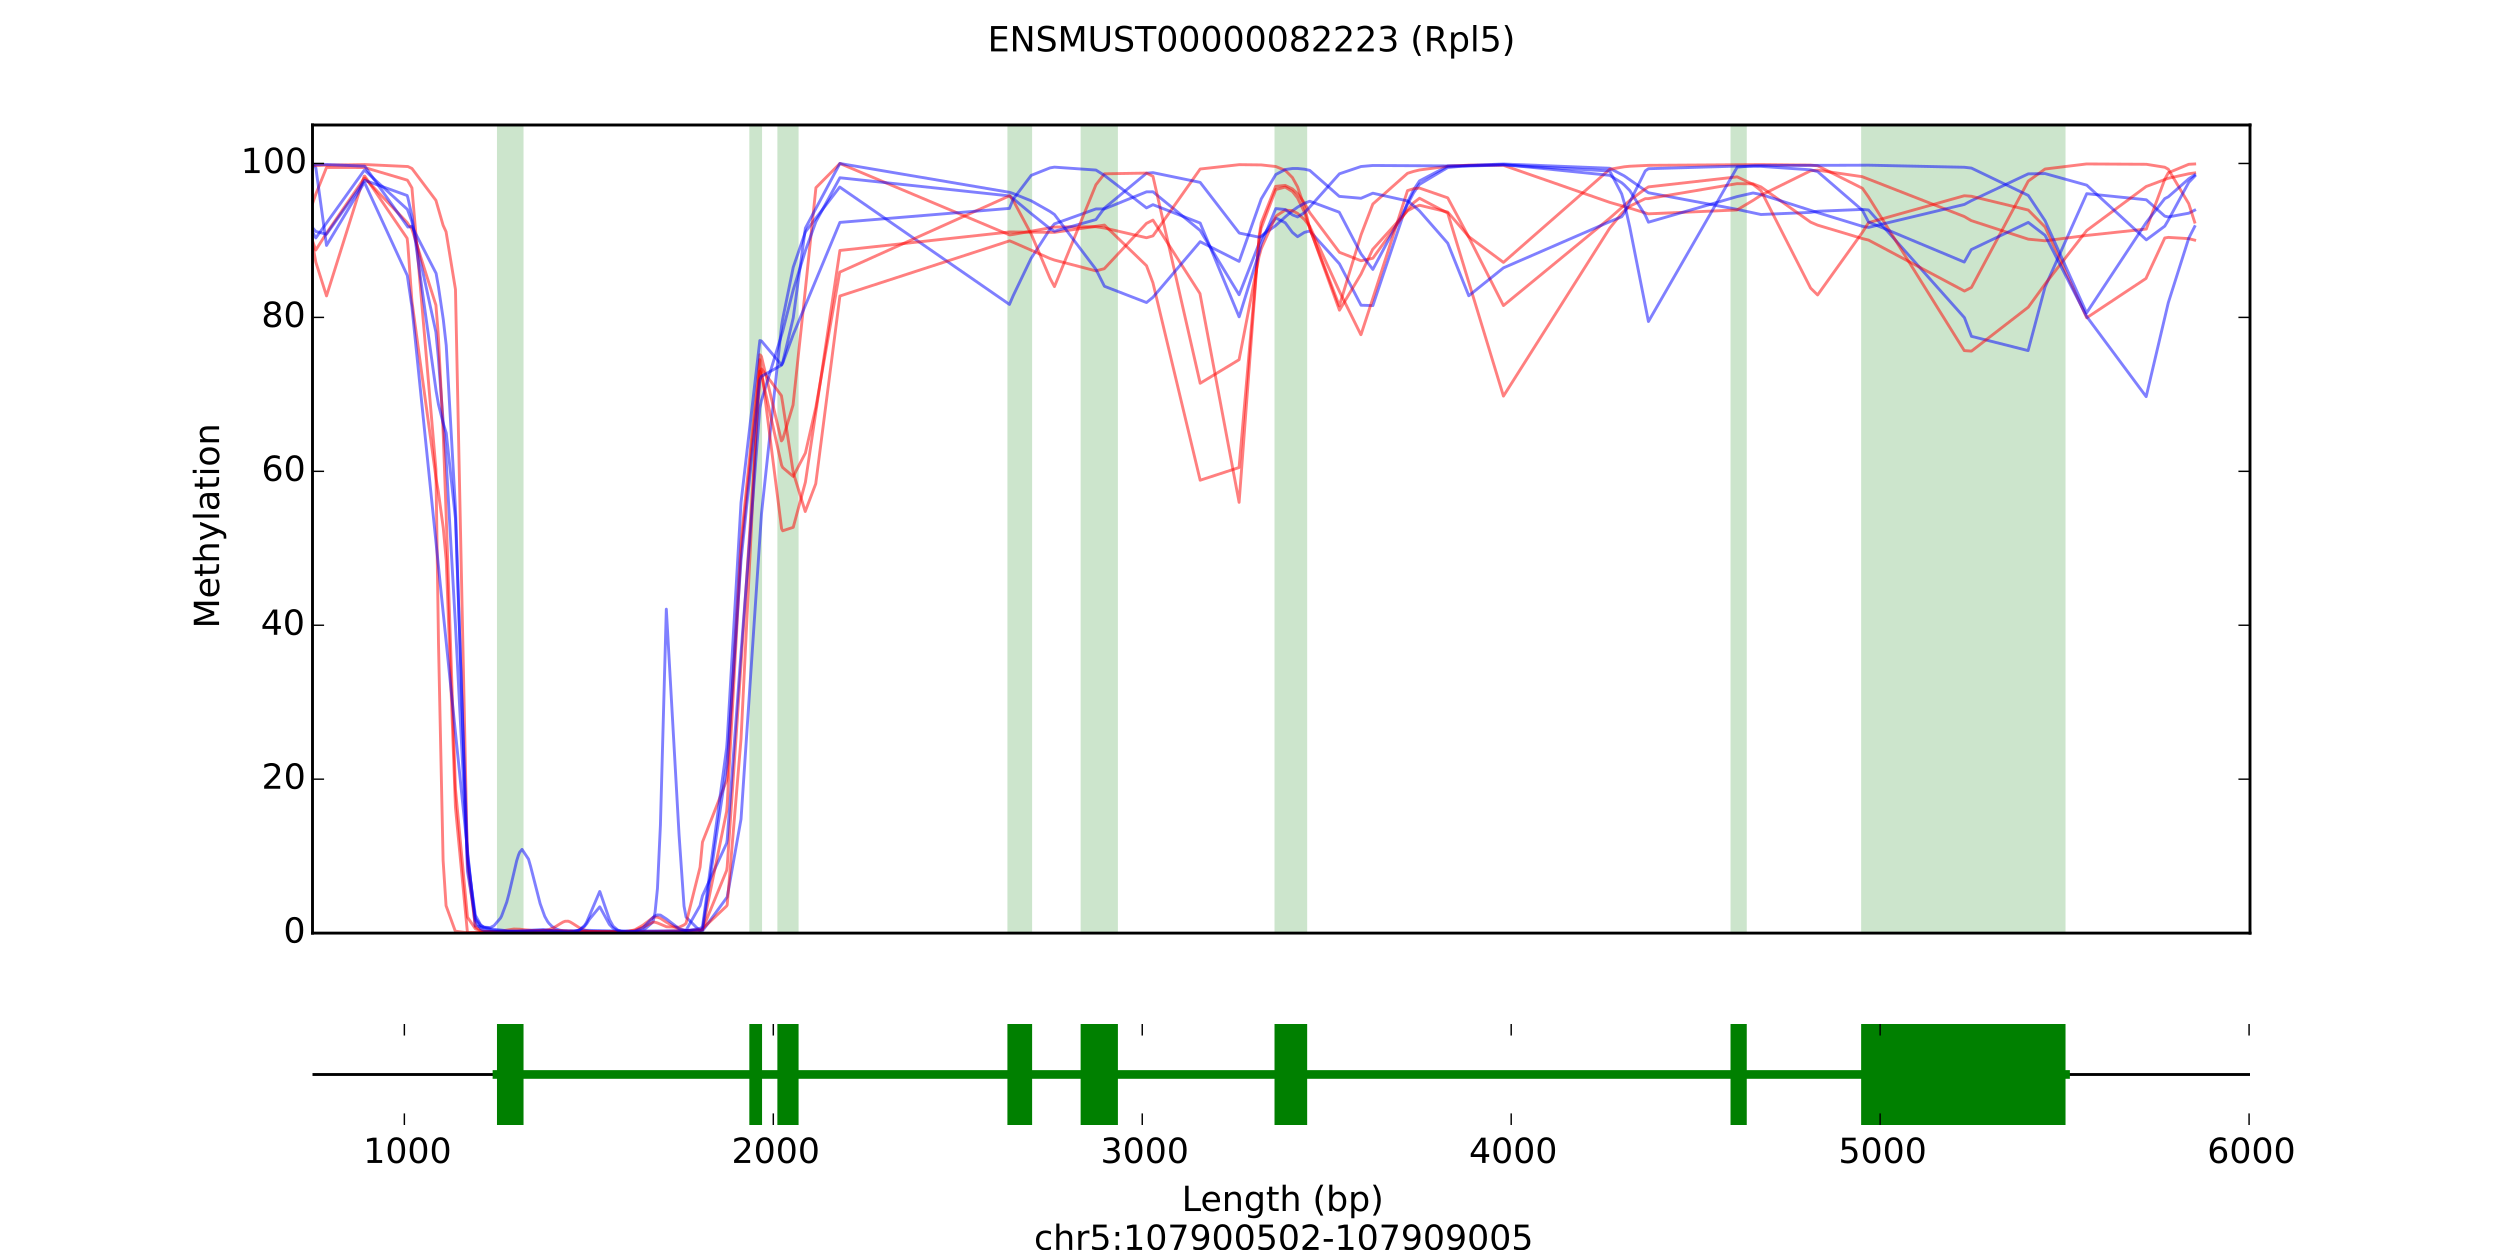 <?xml version="1.0" encoding="utf-8" standalone="no"?>
<!DOCTYPE svg PUBLIC "-//W3C//DTD SVG 1.1//EN"
  "http://www.w3.org/Graphics/SVG/1.1/DTD/svg11.dtd">
<!-- Created with matplotlib (http://matplotlib.org/) -->
<svg height="432pt" version="1.1" viewBox="0 0 864 432" width="864pt" xmlns="http://www.w3.org/2000/svg" xmlns:xlink="http://www.w3.org/1999/xlink">
 <defs>
  <style type="text/css">
*{stroke-linecap:butt;stroke-linejoin:round;}
  </style>
 </defs>
 <g id="figure_1">
  <g id="patch_1">
   <path d="
M0 432
L864 432
L864 0
L0 0
z
" style="fill:#ffffff;"/>
  </g>
  <g id="axes_1">
   <g id="patch_2">
    <path d="
M108 322.473
L777.6 322.473
L777.6 43.2
L108 43.2
z
" style="fill:#ffffff;"/>
   </g>
   <g id="patch_3">
    <path clip-path="url(#p9fd4257182)" d="
M171.753 322.473
L180.934 322.473
L180.934 43.2
L171.753 43.2
z
" style="fill:#008000;opacity:0.2;"/>
   </g>
   <g id="patch_4">
    <path clip-path="url(#p9fd4257182)" d="
M258.968 322.473
L263.367 322.473
L263.367 43.2
L258.968 43.2
z
" style="fill:#008000;opacity:0.2;"/>
   </g>
   <g id="patch_5">
    <path clip-path="url(#p9fd4257182)" d="
M268.658 322.473
L275.99 322.473
L275.99 43.2
L268.658 43.2
z
" style="fill:#008000;opacity:0.2;"/>
   </g>
   <g id="patch_6">
    <path clip-path="url(#p9fd4257182)" d="
M348.158 322.473
L356.701 322.473
L356.701 43.2
L348.158 43.2
z
" style="fill:#008000;opacity:0.2;"/>
   </g>
   <g id="patch_7">
    <path clip-path="url(#p9fd4257182)" d="
M373.468 322.473
L386.347 322.473
L386.347 43.2
L373.468 43.2
z
" style="fill:#008000;opacity:0.2;"/>
   </g>
   <g id="patch_8">
    <path clip-path="url(#p9fd4257182)" d="
M440.473 322.473
L451.757 322.473
L451.757 43.2
L440.473 43.2
z
" style="fill:#008000;opacity:0.2;"/>
   </g>
   <g id="patch_9">
    <path clip-path="url(#p9fd4257182)" d="
M598.071 322.473
L603.681 322.473
L603.681 43.2
L598.071 43.2
z
" style="fill:#008000;opacity:0.2;"/>
   </g>
   <g id="patch_10">
    <path clip-path="url(#p9fd4257182)" d="
M643.208 322.473
L713.847 322.473
L713.847 43.2
L643.208 43.2
z
" style="fill:#008000;opacity:0.2;"/>
   </g>
   <g id="line2d_1">
    <path clip-path="url(#p9fd4257182)" d="
M108 80.168
L108.064 80.301
L109.148 82.228
L125.851 58.889
L126.042 58.893
L140.769 72.347
L140.96 72.81
L142.363 76.597
L150.651 114.792
L151.48 123.585
L154.157 158.675
L154.221 159.613
L157.409 216.098
L161.553 296.952
L164.294 316.343
L166.143 319.702
L167.227 320.431
L169.458 320.562
L170.733 319.892
L172.965 317.298
L173.347 316.582
L175.132 311.767
L175.961 308.655
L178.575 297.447
L179.212 295.427
L179.595 294.542
L180.424 293.553
L182.655 296.922
L183.356 299.345
L186.671 312.294
L188.265 316.698
L189.222 318.426
L189.732 319.119
L190.815 320.198
L192.218 321.041
L193.302 321.424
L194.577 321.694
L196.426 321.873
L200.187 321.928
L211.918 321.786
L216.954 321.704
L219.504 321.807
L222.182 321.704
L225.688 318.602
L225.752 318.389
L226.39 315.296
L227.219 307.056
L228.239 285.208
L230.279 210.528
L234.678 288.443
L236.399 313.152
L237.1 316.941
L241.946 321.761
L242.774 321.706
L251.317 310.012
L256.099 283.07
L263.175 177.529
L270.124 112.509
L270.507 110.183
L274.141 92.37
L278.349 80.131
L290.207 64.644
L348.86 105.207
L350.198 102.111
L356.319 89.336
L362.885 79.175
L364.415 77.364
L378.76 72.21
L381.693 72.193
L396.228 66.307
L398.46 66.283
L414.78 79.655
L428.232 101.86
L428.296 101.709
L435.883 82.232
L440.919 75.327
L444.171 76.978
L446.657 80.323
L448.442 81.796
L450.801 80.311
L452.65 79.843
L462.914 91.177
L470.373 105.488
L474.453 105.606
L486.439 69.875
L488.543 65.588
L490.583 62.519
L500.337 57.411
L519.591 56.684
L556.313 58.149
L561.349 60.8
L569.701 66.614
L600.366 72.363
L608.59 74.134
L625.74 73.401
L628.162 73.01
L643.654 72.376
L645.758 72.573
L678.91 109.792
L681.333 116.237
L700.905 121.162
L700.969 120.941
L706.77 99.179
L721.178 66.931
L741.771 69.049
L748.146 74.701
L749.357 74.976
L756.434 73.68
L758.474 72.641
L758.474 72.641" style="fill:none;opacity:0.5;stroke:#0000ff;stroke-linecap:square;"/>
   </g>
   <g id="line2d_2">
    <path clip-path="url(#p9fd4257182)" d="
M108 84.228
L109.148 90.605
L112.845 102.261
L125.851 60.905
L126.042 60.843
L140.705 82.355
L140.96 84.678
L142.363 104.149
L150.715 165.435
L151.48 169.896
L153.201 182.512
L154.221 193.792
L157.409 279.076
L161.553 322.365
L164.294 322.433
L167.227 322.247
L169.458 321.952
L173.347 322.075
L179.595 322.033
L184.504 321.734
L187.819 321.569
L191.517 321.664
L202.801 322.096
L210.643 322.204
L217.018 322.118
L228.239 321.851
L237.1 321.75
L241.946 321.204
L242.774 320.976
L251.126 313.121
L251.317 312.738
L256.099 255.384
L262.602 122.595
L262.984 122.913
L263.175 123.276
L270.061 152.379
L270.124 152.302
L270.507 151.797
L274.077 139.969
L278.349 99.918
L281.983 64.865
L290.27 56.502
L348.923 81.199
L350.198 81.014
L364.415 78.455
L378.696 78.361
L381.693 78.798
L396.228 82.164
L398.46 81.521
L414.78 58.413
L428.296 56.904
L435.883 56.997
L440.919 57.555
L444.171 58.872
L446.657 61.355
L448.442 64.601
L450.801 71.463
L452.65 78.938
L462.85 105.667
L462.914 105.549
L470.373 81.165
L474.453 70.513
L486.439 59.891
L488.543 59.235
L490.583 58.741
L500.337 57.453
L507.605 57.083
L519.591 57.133
L556.313 69.934
L563.262 71.934
L569.637 73.897
L600.302 72.562
L605.849 69.256
L608.59 67.47
L625.74 59.026
L628.162 58.811
L643.591 61.062
L678.846 74.829
L681.269 76.248
L700.969 82.657
L706.77 83.215
L721.178 81.366
L741.771 79.153
L748.146 61.947
L749.357 59.721
L756.434 56.779
L758.474 56.667
L758.474 56.667" style="fill:none;opacity:0.5;stroke:#ff0000;stroke-linecap:square;"/>
   </g>
   <g id="line2d_3">
    <path clip-path="url(#p9fd4257182)" d="
M108 83.163
L108.064 83.405
L109.148 86.404
L112.845 80.584
L125.851 61.641
L126.042 61.57
L140.769 76.963
L140.96 77.327
L142.363 79.165
L150.651 105.464
L151.288 113.332
L151.543 117.068
L153.201 150.517
L154.221 178.937
L157.409 272.76
L161.553 316.969
L164.294 320.997
L166.143 321.7
L167.227 321.881
L170.733 321.981
L173.347 321.74
L177.555 321.077
L179.595 321.135
L185.396 321.723
L186.671 321.723
L188.775 321.501
L189.732 321.267
L191.517 320.535
L193.621 319.231
L194.577 318.669
L195.278 318.394
L196.362 318.36
L197.063 318.635
L198.083 319.251
L200.187 320.603
L202.419 321.53
L203.694 321.817
L207.328 322.101
L214.787 322.071
L217.018 321.97
L219.504 321.561
L222.182 320.475
L225.752 318.671
L226.39 318.73
L227.219 318.971
L230.342 320.283
L234.678 320.468
L236.399 319.663
L237.1 319.078
L241.946 299.702
L242.774 291.017
L251.126 269.714
L251.317 268.562
L256.099 187.122
L262.538 124.31
L262.602 124.613
L263.175 127.892
L270.124 182.734
L270.507 183.436
L274.141 182.244
L278.349 166.624
L290.27 86.559
L348.923 80.168
L364.415 80.301
L381.693 77.79
L396.228 91.824
L398.46 97.773
L414.78 165.965
L428.232 161.57
L428.296 160.717
L435.118 82.916
L435.819 78.911
L440.919 65.494
L444.171 64.664
L446.657 66.174
L448.442 68.441
L450.801 73.338
L452.65 78.923
L462.914 107.206
L470.373 94.711
L474.39 86.193
L486.439 72.873
L488.543 71.701
L490.583 70.93
L500.337 73.286
L507.605 81.781
L519.591 90.683
L556.313 58.506
L561.349 57.642
L563.262 57.453
L569.701 57.144
L608.59 56.873
L625.74 57.068
L628.162 57.289
L643.654 65.077
L645.758 68.077
L678.846 121.164
L681.333 121.35
L700.969 106.164
L706.77 98.176
L721.178 79.659
L741.707 64.462
L749.357 61.601
L756.434 60.056
L758.474 59.759
L758.474 59.759" style="fill:none;opacity:0.5;stroke:#ff0000;stroke-linecap:square;"/>
   </g>
   <g id="line2d_4">
    <path clip-path="url(#p9fd4257182)" d="
M108 70.358
L108.064 70.202
L109.148 67.085
L112.845 57.879
L126.042 57.9
L140.769 62.263
L140.96 62.519
L142.363 64.945
L150.651 162.127
L151.48 217.705
L151.543 222.297
L153.137 297.371
L154.157 313.014
L157.345 321.81
L161.553 322.365
L166.143 322.225
L169.458 322.025
L173.347 322.006
L180.424 321.887
L189.222 321.983
L199.04 321.842
L207.328 322.027
L215.934 321.959
L217.018 321.855
L218.931 321.467
L219.504 321.28
L222.182 319.76
L225.752 317.061
L226.39 316.929
L227.219 316.987
L228.239 317.365
L230.342 318.745
L234.678 321.127
L237.1 321.57
L241.946 321.456
L242.774 321.259
L251.126 300.82
L251.317 299.544
L256.099 229.651
L262.602 130.407
L263.175 127.506
L270.061 136.732
L270.507 139.474
L274.141 163.303
L278.285 176.784
L281.919 167.194
L290.27 102.306
L348.923 83.231
L350.198 83.752
L362.822 89.316
L364.415 89.876
L378.696 93.609
L381.629 92.868
L396.228 77.192
L398.46 76.06
L414.717 101.477
L414.78 101.871
L428.232 173.612
L435.118 81.831
L435.883 76.983
L440.856 64.405
L444.171 64.073
L446.657 65.3
L448.442 66.94
L450.801 70.162
L452.65 73.492
L462.914 87.2
L470.373 90.118
L474.453 89.253
L486.439 72.478
L488.543 70.072
L490.583 68.517
L500.337 73.661
L519.591 136.89
L556.313 78.85
L560.457 73.746
L561.349 72.872
L563.262 71.262
L568.617 68.649
L569.701 68.639
L600.302 63.474
L605.849 63.529
L608.59 64.603
L625.74 76.769
L628.162 77.807
L643.654 82.451
L645.758 82.966
L678.91 100.587
L681.333 99.348
L700.969 62.582
L706.77 58.412
L721.115 56.661
L741.771 56.778
L748.146 57.795
L749.357 58.481
L756.434 70.395
L758.474 76.757
L758.474 76.757" style="fill:none;opacity:0.5;stroke:#ff0000;stroke-linecap:square;"/>
   </g>
   <g id="line2d_5">
    <path clip-path="url(#p9fd4257182)" d="
M108 57.119
L108.064 57.146
L109.148 57.958
L112.845 84.822
L125.851 63.162
L126.042 63.22
L140.769 95.219
L142.299 105.631
L142.363 106.093
L164.23 319.935
L170.733 321.517
L174.813 321.864
L179.595 321.96
L186.671 321.811
L203.694 321.531
L219.504 322.085
L227.219 322.145
L230.342 322.228
L234.678 322.1
L237.037 321.555
L237.1 321.528
L241.946 312.959
L242.774 309.587
L251.126 291.424
L251.317 290.294
L256.035 226.464
L262.602 141.015
L263.175 138.361
L270.507 114.431
L274.141 100.178
L278.349 86.609
L281.983 76.599
L290.27 61.435
L348.923 67.713
L350.198 68.666
L356.383 73.831
L362.885 79.013
L364.415 79.929
L378.76 75.886
L381.629 71.979
L396.228 59.868
L398.46 59.667
L414.78 63.031
L428.296 80.551
L435.118 81.96
L435.883 81.62
L440.919 77.916
L444.171 74.962
L446.657 72.874
L448.442 71.592
L450.801 70.259
L452.65 69.541
L462.85 73.337
L470.373 87.738
L474.453 93.112
L488.543 66.645
L490.583 63.705
L500.337 57.887
L507.669 57.231
L519.591 56.858
L556.313 60.596
L560.457 63.159
L561.349 63.919
L563.262 65.87
L568.617 74.398
L569.701 76.794
L600.366 67.938
L605.849 66.691
L608.59 67.201
L628.162 73.471
L643.654 78.217
L645.758 78.587
L678.91 70.642
L681.333 69.343
L700.969 60.087
L706.77 59.984
L721.178 63.992
L741.771 82.887
L748.146 78.151
L749.357 76.102
L756.434 63.022
L758.474 60.912
L758.474 60.912" style="fill:none;opacity:0.5;stroke:#0000ff;stroke-linecap:square;"/>
   </g>
   <g id="line2d_6">
    <path clip-path="url(#p9fd4257182)" d="
M108 57.244
L112.845 57.096
L126.042 56.864
L140.96 57.556
L142.363 58.223
L150.651 69.244
L153.137 77.865
L154.157 80.094
L157.409 100.017
L161.553 298.614
L164.294 320.286
L166.143 321.643
L167.227 321.895
L170.733 322.094
L177.3 321.964
L185.779 321.571
L189.222 321.523
L195.278 321.784
L200.187 321.892
L227.219 321.984
L241.946 321.56
L242.774 321.344
L251.126 280.422
L251.317 278.101
L256.099 190.272
L262.538 128.248
L262.602 128.329
L263.175 129.475
L270.124 160.803
L270.507 161.591
L274.141 164.665
L278.349 156.554
L281.983 140.654
L290.207 94.054
L348.923 67.657
L350.198 69.329
L356.383 80.891
L362.885 96.168
L364.415 99.054
L378.76 63.836
L381.693 60.067
L396.228 59.819
L398.46 60.93
L414.78 132.46
L428.232 124.304
L428.296 123.936
L435.118 88.657
L435.883 85.92
L440.919 74.713
L444.171 72.616
L446.657 72.829
L448.442 73.744
L450.801 75.856
L452.65 78.213
L462.85 100.573
L470.31 115.673
L470.373 115.631
L474.453 103.123
L486.439 65.877
L488.543 65.221
L490.583 64.998
L500.337 68.376
L507.669 82.07
L519.591 105.603
L556.249 75.474
L563.262 69.271
L568.617 65.26
L569.701 64.592
L600.366 61.114
L605.849 63.744
L608.59 65.884
L625.74 99.559
L628.162 101.936
L643.654 80.285
L645.758 76.951
L678.846 67.651
L681.333 67.832
L700.969 72.597
L706.77 78.435
L721.178 109.822
L741.707 96.2
L741.771 95.95
L748.146 82.247
L749.357 82.042
L756.434 82.468
L758.474 82.99
L758.474 82.99" style="fill:none;opacity:0.5;stroke:#ff0000;stroke-linecap:square;"/>
   </g>
   <g id="line2d_7">
    <path clip-path="url(#p9fd4257182)" d="
M108.064 56.936
L112.845 56.846
L126.042 57.436
L140.96 78.465
L142.363 78.258
L150.715 94.472
L151.543 99.221
L153.201 110.424
L154.221 119.434
L157.409 175.705
L161.553 301.166
L164.294 317.49
L166.143 319.824
L167.227 320.427
L170.096 321.08
L175.961 321.757
L180.424 321.998
L186.671 321.988
L190.815 321.998
L196.426 322.095
L198.083 321.992
L199.04 321.829
L200.187 321.462
L201.972 320.209
L202.801 319.187
L203.694 317.715
L207.264 313.402
L207.328 313.475
L210.579 319.43
L210.643 319.517
L211.918 320.839
L213.639 321.661
L214.787 321.871
L217.018 321.969
L219.504 321.895
L222.182 321.736
L237.1 321.688
L241.946 320.856
L242.774 320.373
L251.126 258.483
L251.317 256.008
L256.099 173.679
L262.602 117.69
L263.175 117.859
L270.061 126.081
L270.507 125.224
L274.141 109.858
L278.349 78.837
L290.27 56.502
L348.923 66.477
L350.198 66.897
L356.383 69.409
L362.885 73.082
L364.415 74.131
L378.76 93.092
L381.693 98.937
L396.228 104.552
L398.46 102.735
L414.78 83.523
L428.232 90.333
L428.296 90.219
L435.883 68.756
L440.919 60.309
L444.171 58.592
L446.657 58.241
L448.442 58.23
L450.801 58.469
L452.65 58.887
L462.85 67.867
L470.373 68.524
L474.453 66.769
L486.439 69.447
L488.543 71.113
L490.583 72.903
L500.337 84.049
L507.605 102.211
L519.591 92.572
L556.313 76.621
L560.457 74.908
L561.349 73.617
L568.617 59.059
L569.701 58.305
L600.366 57.411
L608.59 57.498
L625.74 58.694
L628.162 59.294
L643.654 72.68
L645.758 76.708
L678.846 90.568
L681.269 86.26
L700.969 76.868
L706.77 81.322
L721.178 109.412
L741.707 137.076
L741.771 136.835
L749.357 104.634
L756.434 82.312
L758.474 78.311
L758.474 78.311" style="fill:none;opacity:0.5;stroke:#0000ff;stroke-linecap:square;"/>
   </g>
   <g id="line2d_8">
    <path clip-path="url(#p9fd4257182)" d="
M108 78.676
L109.148 79.993
L112.845 80.946
L126.042 62.319
L140.705 67.57
L140.96 68.362
L142.363 74.629
L150.715 135.1
L151.543 139.824
L153.201 146.376
L154.221 149.673
L157.409 179.191
L161.553 295.05
L164.294 318.181
L166.143 320.991
L167.227 321.565
L170.096 321.998
L173.347 322.006
L179.212 321.719
L187.755 321.239
L189.732 321.447
L193.621 321.953
L196.426 322.069
L198.083 321.98
L199.04 321.812
L200.187 321.409
L201.908 319.985
L202.482 319.139
L202.801 318.559
L207.264 308.097
L207.328 308.179
L210.643 317.837
L211.918 320.123
L213.575 321.48
L214.723 321.859
L216.954 322.042
L218.867 321.908
L219.441 321.814
L222.182 320.704
L225.752 317.014
L226.39 316.536
L227.219 316.197
L228.239 316.248
L230.342 317.61
L234.678 320.943
L237.1 321.644
L241.946 321.662
L242.774 321.417
L251.317 263.61
L256.099 193.67
L262.602 131.245
L263.175 130.05
L270.124 126.168
L270.507 125.476
L274.141 115.618
L290.27 76.865
L348.86 72.021
L350.135 68.918
L350.198 68.779
L356.383 60.608
L362.885 58.019
L364.415 57.762
L378.76 58.773
L381.693 60.611
L396.228 71.847
L398.46 70.734
L414.78 77.084
L428.232 109.491
L428.296 109.378
L435.118 87.369
L435.883 84.206
L440.919 72.082
L444.171 72.406
L446.657 74.248
L448.442 74.969
L450.801 73.512
L452.65 71.569
L462.914 60.062
L470.373 57.546
L474.453 57.19
L490.583 57.279
L507.605 57.376
L519.591 57.027
L556.313 59.091
L560.457 67.019
L561.349 70.101
L563.262 78.551
L569.637 110.823
L569.701 111.115
L600.366 57.791
L605.849 57.268
L608.59 57.212
L645.758 57.086
L678.91 57.809
L681.333 58.093
L700.969 67.542
L706.77 76.272
L721.115 108.138
L741.771 76.852
L748.146 68.638
L749.357 68.025
L756.434 61.802
L758.474 60.463
L758.474 60.463" style="fill:none;opacity:0.5;stroke:#0000ff;stroke-linecap:square;"/>
   </g>
   <g id="patch_11">
    <path d="
M108 43.2
L777.6 43.2" style="fill:none;stroke:#000000;stroke-linecap:square;stroke-linejoin:miter;"/>
   </g>
   <g id="patch_12">
    <path d="
M777.6 322.473
L777.6 43.2" style="fill:none;stroke:#000000;stroke-linecap:square;stroke-linejoin:miter;"/>
   </g>
   <g id="patch_13">
    <path d="
M108 322.473
L777.6 322.473" style="fill:none;stroke:#000000;stroke-linecap:square;stroke-linejoin:miter;"/>
   </g>
   <g id="patch_14">
    <path d="
M108 322.473
L108 43.2" style="fill:none;stroke:#000000;stroke-linecap:square;stroke-linejoin:miter;"/>
   </g>
   <g id="matplotlib.axis_1">
    <g id="ytick_1">
     <g id="line2d_9">
      <defs>
       <path d="
M0 0
L4 0" id="m728421d6d4" style="stroke:#000000;stroke-width:0.5;"/>
      </defs>
      <g>
       <use style="stroke:#000000;stroke-width:0.5;" x="108.0" xlink:href="#m728421d6d4" y="322.473"/>
      </g>
     </g>
     <g id="line2d_10">
      <defs>
       <path d="
M0 0
L-4 0" id="mcb0005524f" style="stroke:#000000;stroke-width:0.5;"/>
      </defs>
      <g>
       <use style="stroke:#000000;stroke-width:0.5;" x="777.6" xlink:href="#mcb0005524f" y="322.473"/>
      </g>
     </g>
     <g id="text_1">
      <!-- 0 -->
      <defs>
       <path d="
M31.781 66.406
Q24.172 66.406 20.328 58.906
Q16.5 51.422 16.5 36.375
Q16.5 21.391 20.328 13.891
Q24.172 6.391 31.781 6.391
Q39.453 6.391 43.281 13.891
Q47.125 21.391 47.125 36.375
Q47.125 51.422 43.281 58.906
Q39.453 66.406 31.781 66.406
M31.781 74.219
Q44.047 74.219 50.516 64.516
Q56.984 54.828 56.984 36.375
Q56.984 17.969 50.516 8.266
Q44.047 -1.422 31.781 -1.422
Q19.531 -1.422 13.062 8.266
Q6.594 17.969 6.594 36.375
Q6.594 54.828 13.062 64.516
Q19.531 74.219 31.781 74.219" id="DejaVuSans-30"/>
      </defs>
      <g transform="translate(97.953 325.784)scale(0.12 -0.12)">
       <use xlink:href="#DejaVuSans-30"/>
      </g>
     </g>
    </g>
    <g id="ytick_2">
     <g id="line2d_11">
      <g>
       <use style="stroke:#000000;stroke-width:0.5;" x="108.0" xlink:href="#m728421d6d4" y="269.278"/>
      </g>
     </g>
     <g id="line2d_12">
      <g>
       <use style="stroke:#000000;stroke-width:0.5;" x="777.6" xlink:href="#mcb0005524f" y="269.278"/>
      </g>
     </g>
     <g id="text_2">
      <!-- 20 -->
      <defs>
       <path d="
M19.188 8.297
L53.609 8.297
L53.609 0
L7.328 0
L7.328 8.297
Q12.938 14.109 22.625 23.891
Q32.328 33.688 34.812 36.531
Q39.547 41.844 41.422 45.531
Q43.312 49.219 43.312 52.781
Q43.312 58.594 39.234 62.25
Q35.156 65.922 28.609 65.922
Q23.969 65.922 18.812 64.312
Q13.672 62.703 7.812 59.422
L7.812 69.391
Q13.766 71.781 18.938 73
Q24.125 74.219 28.422 74.219
Q39.75 74.219 46.484 68.547
Q53.219 62.891 53.219 53.422
Q53.219 48.922 51.531 44.891
Q49.859 40.875 45.406 35.406
Q44.188 33.984 37.641 27.219
Q31.109 20.453 19.188 8.297" id="DejaVuSans-32"/>
      </defs>
      <g transform="translate(90.406 272.589)scale(0.12 -0.12)">
       <use xlink:href="#DejaVuSans-32"/>
       <use x="63.623" xlink:href="#DejaVuSans-30"/>
      </g>
     </g>
    </g>
    <g id="ytick_3">
     <g id="line2d_13">
      <g>
       <use style="stroke:#000000;stroke-width:0.5;" x="108.0" xlink:href="#m728421d6d4" y="216.083"/>
      </g>
     </g>
     <g id="line2d_14">
      <g>
       <use style="stroke:#000000;stroke-width:0.5;" x="777.6" xlink:href="#mcb0005524f" y="216.083"/>
      </g>
     </g>
     <g id="text_3">
      <!-- 40 -->
      <defs>
       <path d="
M37.797 64.312
L12.891 25.391
L37.797 25.391
z

M35.203 72.906
L47.609 72.906
L47.609 25.391
L58.016 25.391
L58.016 17.188
L47.609 17.188
L47.609 0
L37.797 0
L37.797 17.188
L4.891 17.188
L4.891 26.703
z
" id="DejaVuSans-34"/>
      </defs>
      <g transform="translate(90.114 219.394)scale(0.12 -0.12)">
       <use xlink:href="#DejaVuSans-34"/>
       <use x="63.623" xlink:href="#DejaVuSans-30"/>
      </g>
     </g>
    </g>
    <g id="ytick_4">
     <g id="line2d_15">
      <g>
       <use style="stroke:#000000;stroke-width:0.5;" x="108.0" xlink:href="#m728421d6d4" y="162.888"/>
      </g>
     </g>
     <g id="line2d_16">
      <g>
       <use style="stroke:#000000;stroke-width:0.5;" x="777.6" xlink:href="#mcb0005524f" y="162.888"/>
      </g>
     </g>
     <g id="text_4">
      <!-- 60 -->
      <defs>
       <path d="
M33.016 40.375
Q26.375 40.375 22.484 35.828
Q18.609 31.297 18.609 23.391
Q18.609 15.531 22.484 10.953
Q26.375 6.391 33.016 6.391
Q39.656 6.391 43.531 10.953
Q47.406 15.531 47.406 23.391
Q47.406 31.297 43.531 35.828
Q39.656 40.375 33.016 40.375
M52.594 71.297
L52.594 62.312
Q48.875 64.062 45.094 64.984
Q41.312 65.922 37.594 65.922
Q27.828 65.922 22.672 59.328
Q17.531 52.734 16.797 39.406
Q19.672 43.656 24.016 45.922
Q28.375 48.188 33.594 48.188
Q44.578 48.188 50.953 41.516
Q57.328 34.859 57.328 23.391
Q57.328 12.156 50.688 5.359
Q44.047 -1.422 33.016 -1.422
Q20.359 -1.422 13.672 8.266
Q6.984 17.969 6.984 36.375
Q6.984 53.656 15.188 63.938
Q23.391 74.219 37.203 74.219
Q40.922 74.219 44.703 73.484
Q48.484 72.75 52.594 71.297" id="DejaVuSans-36"/>
      </defs>
      <g transform="translate(90.365 166.2)scale(0.12 -0.12)">
       <use xlink:href="#DejaVuSans-36"/>
       <use x="63.623" xlink:href="#DejaVuSans-30"/>
      </g>
     </g>
    </g>
    <g id="ytick_5">
     <g id="line2d_17">
      <g>
       <use style="stroke:#000000;stroke-width:0.5;" x="108.0" xlink:href="#m728421d6d4" y="109.694"/>
      </g>
     </g>
     <g id="line2d_18">
      <g>
       <use style="stroke:#000000;stroke-width:0.5;" x="777.6" xlink:href="#mcb0005524f" y="109.694"/>
      </g>
     </g>
     <g id="text_5">
      <!-- 80 -->
      <defs>
       <path d="
M31.781 34.625
Q24.75 34.625 20.719 30.859
Q16.703 27.094 16.703 20.516
Q16.703 13.922 20.719 10.156
Q24.75 6.391 31.781 6.391
Q38.812 6.391 42.859 10.172
Q46.922 13.969 46.922 20.516
Q46.922 27.094 42.891 30.859
Q38.875 34.625 31.781 34.625
M21.922 38.812
Q15.578 40.375 12.031 44.719
Q8.5 49.078 8.5 55.328
Q8.5 64.062 14.719 69.141
Q20.953 74.219 31.781 74.219
Q42.672 74.219 48.875 69.141
Q55.078 64.062 55.078 55.328
Q55.078 49.078 51.531 44.719
Q48 40.375 41.703 38.812
Q48.828 37.156 52.797 32.312
Q56.781 27.484 56.781 20.516
Q56.781 9.906 50.312 4.234
Q43.844 -1.422 31.781 -1.422
Q19.734 -1.422 13.25 4.234
Q6.781 9.906 6.781 20.516
Q6.781 27.484 10.781 32.312
Q14.797 37.156 21.922 38.812
M18.312 54.391
Q18.312 48.734 21.844 45.562
Q25.391 42.391 31.781 42.391
Q38.141 42.391 41.719 45.562
Q45.312 48.734 45.312 54.391
Q45.312 60.062 41.719 63.234
Q38.141 66.406 31.781 66.406
Q25.391 66.406 21.844 63.234
Q18.312 60.062 18.312 54.391" id="DejaVuSans-38"/>
      </defs>
      <g transform="translate(90.341 113.005)scale(0.12 -0.12)">
       <use xlink:href="#DejaVuSans-38"/>
       <use x="63.623" xlink:href="#DejaVuSans-30"/>
      </g>
     </g>
    </g>
    <g id="ytick_6">
     <g id="line2d_19">
      <g>
       <use style="stroke:#000000;stroke-width:0.5;" x="108.0" xlink:href="#m728421d6d4" y="56.499"/>
      </g>
     </g>
     <g id="line2d_20">
      <g>
       <use style="stroke:#000000;stroke-width:0.5;" x="777.6" xlink:href="#mcb0005524f" y="56.499"/>
      </g>
     </g>
     <g id="text_6">
      <!-- 100 -->
      <defs>
       <path d="
M12.406 8.297
L28.516 8.297
L28.516 63.922
L10.984 60.406
L10.984 69.391
L28.422 72.906
L38.281 72.906
L38.281 8.297
L54.391 8.297
L54.391 0
L12.406 0
z
" id="DejaVuSans-31"/>
      </defs>
      <g transform="translate(83.21 59.81)scale(0.12 -0.12)">
       <use xlink:href="#DejaVuSans-31"/>
       <use x="63.623" xlink:href="#DejaVuSans-30"/>
       <use x="127.246" xlink:href="#DejaVuSans-30"/>
      </g>
     </g>
    </g>
    <g id="text_7">
     <!-- Methylation -->
     <defs>
      <path d="
M9.812 72.906
L24.516 72.906
L43.109 23.297
L61.812 72.906
L76.516 72.906
L76.516 0
L66.891 0
L66.891 64.016
L48.094 14.016
L38.188 14.016
L19.391 64.016
L19.391 0
L9.812 0
z
" id="DejaVuSans-4d"/>
      <path d="
M30.609 48.391
Q23.391 48.391 19.188 42.75
Q14.984 37.109 14.984 27.297
Q14.984 17.484 19.156 11.844
Q23.344 6.203 30.609 6.203
Q37.797 6.203 41.984 11.859
Q46.188 17.531 46.188 27.297
Q46.188 37.016 41.984 42.703
Q37.797 48.391 30.609 48.391
M30.609 56
Q42.328 56 49.016 48.375
Q55.719 40.766 55.719 27.297
Q55.719 13.875 49.016 6.219
Q42.328 -1.422 30.609 -1.422
Q18.844 -1.422 12.172 6.219
Q5.516 13.875 5.516 27.297
Q5.516 40.766 12.172 48.375
Q18.844 56 30.609 56" id="DejaVuSans-6f"/>
      <path d="
M54.891 33.016
L54.891 0
L45.906 0
L45.906 32.719
Q45.906 40.484 42.875 44.328
Q39.844 48.188 33.797 48.188
Q26.516 48.188 22.312 43.547
Q18.109 38.922 18.109 30.906
L18.109 0
L9.078 0
L9.078 54.688
L18.109 54.688
L18.109 46.188
Q21.344 51.125 25.703 53.562
Q30.078 56 35.797 56
Q45.219 56 50.047 50.172
Q54.891 44.344 54.891 33.016" id="DejaVuSans-6e"/>
      <path d="
M9.422 75.984
L18.406 75.984
L18.406 0
L9.422 0
z
" id="DejaVuSans-6c"/>
      <path d="
M32.172 -5.078
Q28.375 -14.844 24.75 -17.812
Q21.141 -20.797 15.094 -20.797
L7.906 -20.797
L7.906 -13.281
L13.188 -13.281
Q16.891 -13.281 18.938 -11.516
Q21 -9.766 23.484 -3.219
L25.094 0.875
L2.984 54.688
L12.5 54.688
L29.594 11.922
L46.688 54.688
L56.203 54.688
z
" id="DejaVuSans-79"/>
      <path d="
M54.891 33.016
L54.891 0
L45.906 0
L45.906 32.719
Q45.906 40.484 42.875 44.328
Q39.844 48.188 33.797 48.188
Q26.516 48.188 22.312 43.547
Q18.109 38.922 18.109 30.906
L18.109 0
L9.078 0
L9.078 75.984
L18.109 75.984
L18.109 46.188
Q21.344 51.125 25.703 53.562
Q30.078 56 35.797 56
Q45.219 56 50.047 50.172
Q54.891 44.344 54.891 33.016" id="DejaVuSans-68"/>
      <path d="
M9.422 54.688
L18.406 54.688
L18.406 0
L9.422 0
z

M9.422 75.984
L18.406 75.984
L18.406 64.594
L9.422 64.594
z
" id="DejaVuSans-69"/>
      <path d="
M18.312 70.219
L18.312 54.688
L36.812 54.688
L36.812 47.703
L18.312 47.703
L18.312 18.016
Q18.312 11.328 20.141 9.422
Q21.969 7.516 27.594 7.516
L36.812 7.516
L36.812 0
L27.594 0
Q17.188 0 13.234 3.875
Q9.281 7.766 9.281 18.016
L9.281 47.703
L2.688 47.703
L2.688 54.688
L9.281 54.688
L9.281 70.219
z
" id="DejaVuSans-74"/>
      <path d="
M56.203 29.594
L56.203 25.203
L14.891 25.203
Q15.484 15.922 20.484 11.062
Q25.484 6.203 34.422 6.203
Q39.594 6.203 44.453 7.469
Q49.312 8.734 54.109 11.281
L54.109 2.781
Q49.266 0.734 44.188 -0.344
Q39.109 -1.422 33.891 -1.422
Q20.797 -1.422 13.156 6.188
Q5.516 13.812 5.516 26.812
Q5.516 40.234 12.766 48.109
Q20.016 56 32.328 56
Q43.359 56 49.781 48.891
Q56.203 41.797 56.203 29.594
M47.219 32.234
Q47.125 39.594 43.094 43.984
Q39.062 48.391 32.422 48.391
Q24.906 48.391 20.391 44.141
Q15.875 39.891 15.188 32.172
z
" id="DejaVuSans-65"/>
      <path d="
M34.281 27.484
Q23.391 27.484 19.188 25
Q14.984 22.516 14.984 16.5
Q14.984 11.719 18.141 8.906
Q21.297 6.109 26.703 6.109
Q34.188 6.109 38.703 11.406
Q43.219 16.703 43.219 25.484
L43.219 27.484
z

M52.203 31.203
L52.203 0
L43.219 0
L43.219 8.297
Q40.141 3.328 35.547 0.953
Q30.953 -1.422 24.312 -1.422
Q15.922 -1.422 10.953 3.297
Q6 8.016 6 15.922
Q6 25.141 12.172 29.828
Q18.359 34.516 30.609 34.516
L43.219 34.516
L43.219 35.406
Q43.219 41.609 39.141 45
Q35.062 48.391 27.688 48.391
Q23 48.391 18.547 47.266
Q14.109 46.141 10.016 43.891
L10.016 52.203
Q14.938 54.109 19.578 55.047
Q24.219 56 28.609 56
Q40.484 56 46.344 49.844
Q52.203 43.703 52.203 31.203" id="DejaVuSans-61"/>
     </defs>
     <g transform="translate(75.714 217.15)rotate(-90.0)scale(0.12 -0.12)">
      <use xlink:href="#DejaVuSans-4d"/>
      <use x="86.279" xlink:href="#DejaVuSans-65"/>
      <use x="147.803" xlink:href="#DejaVuSans-74"/>
      <use x="187.012" xlink:href="#DejaVuSans-68"/>
      <use x="250.391" xlink:href="#DejaVuSans-79"/>
      <use x="309.57" xlink:href="#DejaVuSans-6c"/>
      <use x="337.354" xlink:href="#DejaVuSans-61"/>
      <use x="398.633" xlink:href="#DejaVuSans-74"/>
      <use x="437.842" xlink:href="#DejaVuSans-69"/>
      <use x="465.625" xlink:href="#DejaVuSans-6f"/>
      <use x="526.807" xlink:href="#DejaVuSans-6e"/>
     </g>
    </g>
   </g>
  </g>
  <g id="axes_2">
   <g id="patch_15">
    <path d="
M108 388.8
L777.6 388.8
L777.6 353.891
L108 353.891
z
" style="fill:#ffffff;"/>
   </g>
   <g id="line2d_21">
    <path clip-path="url(#pc82b1f09f0)" d="
M108 371.345
L777.6 371.345" style="fill:none;stroke:#000000;stroke-linecap:square;"/>
   </g>
   <g id="line2d_22">
    <path clip-path="url(#pc82b1f09f0)" d="
M171.753 371.345
L713.847 371.345" style="fill:none;stroke:#008000;stroke-linecap:square;stroke-width:3;"/>
   </g>
   <g id="patch_16">
    <path clip-path="url(#pc82b1f09f0)" d="
M171.753 388.8
L180.934 388.8
L180.934 353.891
L171.753 353.891
z
" style="fill:#008000;"/>
   </g>
   <g id="patch_17">
    <path clip-path="url(#pc82b1f09f0)" d="
M258.968 388.8
L263.367 388.8
L263.367 353.891
L258.968 353.891
z
" style="fill:#008000;"/>
   </g>
   <g id="patch_18">
    <path clip-path="url(#pc82b1f09f0)" d="
M268.658 388.8
L275.99 388.8
L275.99 353.891
L268.658 353.891
z
" style="fill:#008000;"/>
   </g>
   <g id="patch_19">
    <path clip-path="url(#pc82b1f09f0)" d="
M348.158 388.8
L356.701 388.8
L356.701 353.891
L348.158 353.891
z
" style="fill:#008000;"/>
   </g>
   <g id="patch_20">
    <path clip-path="url(#pc82b1f09f0)" d="
M373.468 388.8
L386.347 388.8
L386.347 353.891
L373.468 353.891
z
" style="fill:#008000;"/>
   </g>
   <g id="patch_21">
    <path clip-path="url(#pc82b1f09f0)" d="
M440.473 388.8
L451.757 388.8
L451.757 353.891
L440.473 353.891
z
" style="fill:#008000;"/>
   </g>
   <g id="patch_22">
    <path clip-path="url(#pc82b1f09f0)" d="
M598.071 388.8
L603.681 388.8
L603.681 353.891
L598.071 353.891
z
" style="fill:#008000;"/>
   </g>
   <g id="patch_23">
    <path clip-path="url(#pc82b1f09f0)" d="
M643.208 388.8
L713.847 388.8
L713.847 353.891
L643.208 353.891
z
" style="fill:#008000;"/>
   </g>
   <g id="patch_24">
    <path d="
M108 353.891
L777.6 353.891" style="fill:none;"/>
   </g>
   <g id="patch_25">
    <path d="
M777.6 388.8
L777.6 353.891" style="fill:none;"/>
   </g>
   <g id="patch_26">
    <path d="
M108 388.8
L777.6 388.8" style="fill:none;"/>
   </g>
   <g id="patch_27">
    <path d="
M108 388.8
L108 353.891" style="fill:none;"/>
   </g>
   <g id="matplotlib.axis_2">
    <g id="xtick_1">
     <g id="line2d_23">
      <defs>
       <path d="
M0 0
L0 -4" id="m93b0483c22" style="stroke:#000000;stroke-width:0.5;"/>
      </defs>
      <g>
       <use style="stroke:#000000;stroke-width:0.5;" x="139.749" xlink:href="#m93b0483c22" y="388.8"/>
      </g>
     </g>
     <g id="line2d_24">
      <defs>
       <path d="
M0 0
L0 4" id="m741efc42ff" style="stroke:#000000;stroke-width:0.5;"/>
      </defs>
      <g>
       <use style="stroke:#000000;stroke-width:0.5;" x="139.749" xlink:href="#m741efc42ff" y="353.891"/>
      </g>
     </g>
     <g id="text_8">
      <!-- 1000 -->
      <g transform="translate(125.537 401.918)scale(0.12 -0.12)">
       <use xlink:href="#DejaVuSans-31"/>
       <use x="63.623" xlink:href="#DejaVuSans-30"/>
       <use x="127.246" xlink:href="#DejaVuSans-30"/>
       <use x="190.869" xlink:href="#DejaVuSans-30"/>
      </g>
     </g>
    </g>
    <g id="xtick_2">
     <g id="line2d_25">
      <g>
       <use style="stroke:#000000;stroke-width:0.5;" x="267.256" xlink:href="#m93b0483c22" y="388.8"/>
      </g>
     </g>
     <g id="line2d_26">
      <g>
       <use style="stroke:#000000;stroke-width:0.5;" x="267.256" xlink:href="#m741efc42ff" y="353.891"/>
      </g>
     </g>
     <g id="text_9">
      <!-- 2000 -->
      <g transform="translate(252.824 401.918)scale(0.12 -0.12)">
       <use xlink:href="#DejaVuSans-32"/>
       <use x="63.623" xlink:href="#DejaVuSans-30"/>
       <use x="127.246" xlink:href="#DejaVuSans-30"/>
       <use x="190.869" xlink:href="#DejaVuSans-30"/>
      </g>
     </g>
    </g>
    <g id="xtick_3">
     <g id="line2d_27">
      <g>
       <use style="stroke:#000000;stroke-width:0.5;" x="394.762" xlink:href="#m93b0483c22" y="388.8"/>
      </g>
     </g>
     <g id="line2d_28">
      <g>
       <use style="stroke:#000000;stroke-width:0.5;" x="394.762" xlink:href="#m741efc42ff" y="353.891"/>
      </g>
     </g>
     <g id="text_10">
      <!-- 3000 -->
      <defs>
       <path d="
M40.578 39.312
Q47.656 37.797 51.625 33
Q55.609 28.219 55.609 21.188
Q55.609 10.406 48.188 4.484
Q40.766 -1.422 27.094 -1.422
Q22.516 -1.422 17.656 -0.516
Q12.797 0.391 7.625 2.203
L7.625 11.719
Q11.719 9.328 16.594 8.109
Q21.484 6.891 26.812 6.891
Q36.078 6.891 40.938 10.547
Q45.797 14.203 45.797 21.188
Q45.797 27.641 41.281 31.266
Q36.766 34.906 28.719 34.906
L20.219 34.906
L20.219 43.016
L29.109 43.016
Q36.375 43.016 40.234 45.922
Q44.094 48.828 44.094 54.297
Q44.094 59.906 40.109 62.906
Q36.141 65.922 28.719 65.922
Q24.656 65.922 20.016 65.031
Q15.375 64.156 9.812 62.312
L9.812 71.094
Q15.438 72.656 20.344 73.438
Q25.25 74.219 29.594 74.219
Q40.828 74.219 47.359 69.109
Q53.906 64.016 53.906 55.328
Q53.906 49.266 50.438 45.094
Q46.969 40.922 40.578 39.312" id="DejaVuSans-33"/>
      </defs>
      <g transform="translate(380.348 401.918)scale(0.12 -0.12)">
       <use xlink:href="#DejaVuSans-33"/>
       <use x="63.623" xlink:href="#DejaVuSans-30"/>
       <use x="127.246" xlink:href="#DejaVuSans-30"/>
       <use x="190.869" xlink:href="#DejaVuSans-30"/>
      </g>
     </g>
    </g>
    <g id="xtick_4">
     <g id="line2d_29">
      <g>
       <use style="stroke:#000000;stroke-width:0.5;" x="522.268" xlink:href="#m93b0483c22" y="388.8"/>
      </g>
     </g>
     <g id="line2d_30">
      <g>
       <use style="stroke:#000000;stroke-width:0.5;" x="522.268" xlink:href="#m741efc42ff" y="353.891"/>
      </g>
     </g>
     <g id="text_11">
      <!-- 4000 -->
      <g transform="translate(507.69 401.918)scale(0.12 -0.12)">
       <use xlink:href="#DejaVuSans-34"/>
       <use x="63.623" xlink:href="#DejaVuSans-30"/>
       <use x="127.246" xlink:href="#DejaVuSans-30"/>
       <use x="190.869" xlink:href="#DejaVuSans-30"/>
      </g>
     </g>
    </g>
    <g id="xtick_5">
     <g id="line2d_31">
      <g>
       <use style="stroke:#000000;stroke-width:0.5;" x="649.775" xlink:href="#m93b0483c22" y="388.8"/>
      </g>
     </g>
     <g id="line2d_32">
      <g>
       <use style="stroke:#000000;stroke-width:0.5;" x="649.775" xlink:href="#m741efc42ff" y="353.891"/>
      </g>
     </g>
     <g id="text_12">
      <!-- 5000 -->
      <defs>
       <path d="
M10.797 72.906
L49.516 72.906
L49.516 64.594
L19.828 64.594
L19.828 46.734
Q21.969 47.469 24.109 47.828
Q26.266 48.188 28.422 48.188
Q40.625 48.188 47.75 41.5
Q54.891 34.812 54.891 23.391
Q54.891 11.625 47.562 5.094
Q40.234 -1.422 26.906 -1.422
Q22.312 -1.422 17.547 -0.641
Q12.797 0.141 7.719 1.703
L7.719 11.625
Q12.109 9.234 16.797 8.062
Q21.484 6.891 26.703 6.891
Q35.156 6.891 40.078 11.328
Q45.016 15.766 45.016 23.391
Q45.016 31 40.078 35.438
Q35.156 39.891 26.703 39.891
Q22.75 39.891 18.812 39.016
Q14.891 38.141 10.797 36.281
z
" id="DejaVuSans-35"/>
      </defs>
      <g transform="translate(635.366 401.918)scale(0.12 -0.12)">
       <use xlink:href="#DejaVuSans-35"/>
       <use x="63.623" xlink:href="#DejaVuSans-30"/>
       <use x="127.246" xlink:href="#DejaVuSans-30"/>
       <use x="190.869" xlink:href="#DejaVuSans-30"/>
      </g>
     </g>
    </g>
    <g id="xtick_6">
     <g id="line2d_33">
      <g>
       <use style="stroke:#000000;stroke-width:0.5;" x="777.281" xlink:href="#m93b0483c22" y="388.8"/>
      </g>
     </g>
     <g id="line2d_34">
      <g>
       <use style="stroke:#000000;stroke-width:0.5;" x="777.281" xlink:href="#m741efc42ff" y="353.891"/>
      </g>
     </g>
     <g id="text_13">
      <!-- 6000 -->
      <g transform="translate(762.829 401.918)scale(0.12 -0.12)">
       <use xlink:href="#DejaVuSans-36"/>
       <use x="63.623" xlink:href="#DejaVuSans-30"/>
       <use x="127.246" xlink:href="#DejaVuSans-30"/>
       <use x="190.869" xlink:href="#DejaVuSans-30"/>
      </g>
     </g>
    </g>
    <g id="text_14">
     <!-- Length (bp) -->
     <defs>
      <path d="
M9.812 72.906
L19.672 72.906
L19.672 8.297
L55.172 8.297
L55.172 0
L9.812 0
z
" id="DejaVuSans-4c"/>
      <path id="DejaVuSans-20"/>
      <path d="
M45.406 27.984
Q45.406 37.75 41.375 43.109
Q37.359 48.484 30.078 48.484
Q22.859 48.484 18.828 43.109
Q14.797 37.75 14.797 27.984
Q14.797 18.266 18.828 12.891
Q22.859 7.516 30.078 7.516
Q37.359 7.516 41.375 12.891
Q45.406 18.266 45.406 27.984
M54.391 6.781
Q54.391 -7.172 48.188 -13.984
Q42 -20.797 29.203 -20.797
Q24.469 -20.797 20.266 -20.094
Q16.062 -19.391 12.109 -17.922
L12.109 -9.188
Q16.062 -11.328 19.922 -12.344
Q23.781 -13.375 27.781 -13.375
Q36.625 -13.375 41.016 -8.766
Q45.406 -4.156 45.406 5.172
L45.406 9.625
Q42.625 4.781 38.281 2.391
Q33.938 0 27.875 0
Q17.828 0 11.672 7.656
Q5.516 15.328 5.516 27.984
Q5.516 40.672 11.672 48.328
Q17.828 56 27.875 56
Q33.938 56 38.281 53.609
Q42.625 51.219 45.406 46.391
L45.406 54.688
L54.391 54.688
z
" id="DejaVuSans-67"/>
      <path d="
M31 75.875
Q24.469 64.656 21.281 53.656
Q18.109 42.672 18.109 31.391
Q18.109 20.125 21.312 9.062
Q24.516 -2 31 -13.188
L23.188 -13.188
Q15.875 -1.703 12.234 9.375
Q8.594 20.453 8.594 31.391
Q8.594 42.281 12.203 53.312
Q15.828 64.359 23.188 75.875
z
" id="DejaVuSans-28"/>
      <path d="
M8.016 75.875
L15.828 75.875
Q23.141 64.359 26.781 53.312
Q30.422 42.281 30.422 31.391
Q30.422 20.453 26.781 9.375
Q23.141 -1.703 15.828 -13.188
L8.016 -13.188
Q14.5 -2 17.703 9.062
Q20.906 20.125 20.906 31.391
Q20.906 42.672 17.703 53.656
Q14.5 64.656 8.016 75.875" id="DejaVuSans-29"/>
      <path d="
M48.688 27.297
Q48.688 37.203 44.609 42.844
Q40.531 48.484 33.406 48.484
Q26.266 48.484 22.188 42.844
Q18.109 37.203 18.109 27.297
Q18.109 17.391 22.188 11.75
Q26.266 6.109 33.406 6.109
Q40.531 6.109 44.609 11.75
Q48.688 17.391 48.688 27.297
M18.109 46.391
Q20.953 51.266 25.266 53.625
Q29.594 56 35.594 56
Q45.562 56 51.781 48.094
Q58.016 40.188 58.016 27.297
Q58.016 14.406 51.781 6.484
Q45.562 -1.422 35.594 -1.422
Q29.594 -1.422 25.266 0.953
Q20.953 3.328 18.109 8.203
L18.109 0
L9.078 0
L9.078 75.984
L18.109 75.984
z
" id="DejaVuSans-62"/>
      <path d="
M18.109 8.203
L18.109 -20.797
L9.078 -20.797
L9.078 54.688
L18.109 54.688
L18.109 46.391
Q20.953 51.266 25.266 53.625
Q29.594 56 35.594 56
Q45.562 56 51.781 48.094
Q58.016 40.188 58.016 27.297
Q58.016 14.406 51.781 6.484
Q45.562 -1.422 35.594 -1.422
Q29.594 -1.422 25.266 0.953
Q20.953 3.328 18.109 8.203
M48.688 27.297
Q48.688 37.203 44.609 42.844
Q40.531 48.484 33.406 48.484
Q26.266 48.484 22.188 42.844
Q18.109 37.203 18.109 27.297
Q18.109 17.391 22.188 11.75
Q26.266 6.109 33.406 6.109
Q40.531 6.109 44.609 11.75
Q48.688 17.391 48.688 27.297" id="DejaVuSans-70"/>
     </defs>
     <g transform="translate(408.413 418.532)scale(0.12 -0.12)">
      <use xlink:href="#DejaVuSans-4c"/>
      <use x="53.963" xlink:href="#DejaVuSans-65"/>
      <use x="115.486" xlink:href="#DejaVuSans-6e"/>
      <use x="178.865" xlink:href="#DejaVuSans-67"/>
      <use x="242.342" xlink:href="#DejaVuSans-74"/>
      <use x="281.551" xlink:href="#DejaVuSans-68"/>
      <use x="344.93" xlink:href="#DejaVuSans-20"/>
      <use x="376.717" xlink:href="#DejaVuSans-28"/>
      <use x="415.73" xlink:href="#DejaVuSans-62"/>
      <use x="479.207" xlink:href="#DejaVuSans-70"/>
      <use x="542.684" xlink:href="#DejaVuSans-29"/>
     </g>
     <!-- chr5:107900502-107909005 -->
     <defs>
      <path d="
M11.719 12.406
L22.016 12.406
L22.016 0
L11.719 0
z

M11.719 51.703
L22.016 51.703
L22.016 39.312
L11.719 39.312
z
" id="DejaVuSans-3a"/>
      <path d="
M4.891 31.391
L31.203 31.391
L31.203 23.391
L4.891 23.391
z
" id="DejaVuSans-2d"/>
      <path d="
M8.203 72.906
L55.078 72.906
L55.078 68.703
L28.609 0
L18.312 0
L43.219 64.594
L8.203 64.594
z
" id="DejaVuSans-37"/>
      <path d="
M10.984 1.516
L10.984 10.5
Q14.703 8.734 18.5 7.812
Q22.312 6.891 25.984 6.891
Q35.75 6.891 40.891 13.453
Q46.047 20.016 46.781 33.406
Q43.953 29.203 39.594 26.953
Q35.25 24.703 29.984 24.703
Q19.047 24.703 12.672 31.312
Q6.297 37.938 6.297 49.422
Q6.297 60.641 12.938 67.422
Q19.578 74.219 30.609 74.219
Q43.266 74.219 49.922 64.516
Q56.594 54.828 56.594 36.375
Q56.594 19.141 48.406 8.859
Q40.234 -1.422 26.422 -1.422
Q22.703 -1.422 18.891 -0.688
Q15.094 0.047 10.984 1.516
M30.609 32.422
Q37.25 32.422 41.125 36.953
Q45.016 41.5 45.016 49.422
Q45.016 57.281 41.125 61.844
Q37.25 66.406 30.609 66.406
Q23.969 66.406 20.094 61.844
Q16.219 57.281 16.219 49.422
Q16.219 41.5 20.094 36.953
Q23.969 32.422 30.609 32.422" id="DejaVuSans-39"/>
      <path d="
M48.781 52.594
L48.781 44.188
Q44.969 46.297 41.141 47.344
Q37.312 48.391 33.406 48.391
Q24.656 48.391 19.812 42.844
Q14.984 37.312 14.984 27.297
Q14.984 17.281 19.812 11.734
Q24.656 6.203 33.406 6.203
Q37.312 6.203 41.141 7.25
Q44.969 8.297 48.781 10.406
L48.781 2.094
Q45.016 0.344 40.984 -0.531
Q36.969 -1.422 32.422 -1.422
Q20.062 -1.422 12.781 6.344
Q5.516 14.109 5.516 27.297
Q5.516 40.672 12.859 48.328
Q20.219 56 33.016 56
Q37.156 56 41.109 55.141
Q45.062 54.297 48.781 52.594" id="DejaVuSans-63"/>
      <path d="
M41.109 46.297
Q39.594 47.172 37.812 47.578
Q36.031 48 33.891 48
Q26.266 48 22.188 43.047
Q18.109 38.094 18.109 28.812
L18.109 0
L9.078 0
L9.078 54.688
L18.109 54.688
L18.109 46.188
Q20.953 51.172 25.484 53.578
Q30.031 56 36.531 56
Q37.453 56 38.578 55.875
Q39.703 55.766 41.062 55.516
z
" id="DejaVuSans-72"/>
     </defs>
     <g transform="translate(357.368 431.969)scale(0.12 -0.12)">
      <use xlink:href="#DejaVuSans-63"/>
      <use x="54.98" xlink:href="#DejaVuSans-68"/>
      <use x="118.359" xlink:href="#DejaVuSans-72"/>
      <use x="159.473" xlink:href="#DejaVuSans-35"/>
      <use x="223.096" xlink:href="#DejaVuSans-3a"/>
      <use x="256.787" xlink:href="#DejaVuSans-31"/>
      <use x="320.41" xlink:href="#DejaVuSans-30"/>
      <use x="384.033" xlink:href="#DejaVuSans-37"/>
      <use x="447.656" xlink:href="#DejaVuSans-39"/>
      <use x="511.279" xlink:href="#DejaVuSans-30"/>
      <use x="574.902" xlink:href="#DejaVuSans-30"/>
      <use x="638.525" xlink:href="#DejaVuSans-35"/>
      <use x="702.148" xlink:href="#DejaVuSans-30"/>
      <use x="765.771" xlink:href="#DejaVuSans-32"/>
      <use x="829.395" xlink:href="#DejaVuSans-2d"/>
      <use x="865.479" xlink:href="#DejaVuSans-31"/>
      <use x="929.102" xlink:href="#DejaVuSans-30"/>
      <use x="992.725" xlink:href="#DejaVuSans-37"/>
      <use x="1056.348" xlink:href="#DejaVuSans-39"/>
      <use x="1119.971" xlink:href="#DejaVuSans-30"/>
      <use x="1183.594" xlink:href="#DejaVuSans-39"/>
      <use x="1247.217" xlink:href="#DejaVuSans-30"/>
      <use x="1310.84" xlink:href="#DejaVuSans-30"/>
      <use x="1374.463" xlink:href="#DejaVuSans-35"/>
     </g>
    </g>
   </g>
  </g>
  <g id="text_15">
   <!-- ENSMUST00000082223 (Rpl5) -->
   <defs>
    <path d="
M9.812 72.906
L23.094 72.906
L55.422 11.922
L55.422 72.906
L64.984 72.906
L64.984 0
L51.703 0
L19.391 60.984
L19.391 0
L9.812 0
z
" id="DejaVuSans-4e"/>
    <path d="
M9.812 72.906
L55.906 72.906
L55.906 64.594
L19.672 64.594
L19.672 43.016
L54.391 43.016
L54.391 34.719
L19.672 34.719
L19.672 8.297
L56.781 8.297
L56.781 0
L9.812 0
z
" id="DejaVuSans-45"/>
    <path d="
M53.516 70.516
L53.516 60.891
Q47.906 63.578 42.922 64.891
Q37.938 66.219 33.297 66.219
Q25.25 66.219 20.875 63.094
Q16.5 59.969 16.5 54.203
Q16.5 49.359 19.406 46.891
Q22.312 44.438 30.422 42.922
L36.375 41.703
Q47.406 39.594 52.656 34.297
Q57.906 29 57.906 20.125
Q57.906 9.516 50.797 4.047
Q43.703 -1.422 29.984 -1.422
Q24.812 -1.422 18.969 -0.25
Q13.141 0.922 6.891 3.219
L6.891 13.375
Q12.891 10.016 18.656 8.297
Q24.422 6.594 29.984 6.594
Q38.422 6.594 43.016 9.906
Q47.609 13.234 47.609 19.391
Q47.609 24.75 44.312 27.781
Q41.016 30.812 33.5 32.328
L27.484 33.5
Q16.453 35.688 11.516 40.375
Q6.594 45.062 6.594 53.422
Q6.594 63.094 13.406 68.656
Q20.219 74.219 32.172 74.219
Q37.312 74.219 42.625 73.281
Q47.953 72.359 53.516 70.516" id="DejaVuSans-53"/>
    <path d="
M44.391 34.188
Q47.562 33.109 50.562 29.594
Q53.562 26.078 56.594 19.922
L66.609 0
L56 0
L46.688 18.703
Q43.062 26.031 39.672 28.422
Q36.281 30.812 30.422 30.812
L19.672 30.812
L19.672 0
L9.812 0
L9.812 72.906
L32.078 72.906
Q44.578 72.906 50.734 67.672
Q56.891 62.453 56.891 51.906
Q56.891 45.016 53.688 40.469
Q50.484 35.938 44.391 34.188
M19.672 64.797
L19.672 38.922
L32.078 38.922
Q39.203 38.922 42.844 42.219
Q46.484 45.516 46.484 51.906
Q46.484 58.297 42.844 61.547
Q39.203 64.797 32.078 64.797
z
" id="DejaVuSans-52"/>
    <path d="
M8.688 72.906
L18.609 72.906
L18.609 28.609
Q18.609 16.891 22.844 11.734
Q27.094 6.594 36.625 6.594
Q46.094 6.594 50.344 11.734
Q54.594 16.891 54.594 28.609
L54.594 72.906
L64.5 72.906
L64.5 27.391
Q64.5 13.141 57.438 5.859
Q50.391 -1.422 36.625 -1.422
Q22.797 -1.422 15.734 5.859
Q8.688 13.141 8.688 27.391
z
" id="DejaVuSans-55"/>
    <path d="
M-0.297 72.906
L61.375 72.906
L61.375 64.594
L35.5 64.594
L35.5 0
L25.594 0
L25.594 64.594
L-0.297 64.594
z
" id="DejaVuSans-54"/>
   </defs>
   <g transform="translate(341.341 17.758)scale(0.12 -0.12)">
    <use xlink:href="#DejaVuSans-45"/>
    <use x="63.184" xlink:href="#DejaVuSans-4e"/>
    <use x="137.988" xlink:href="#DejaVuSans-53"/>
    <use x="201.465" xlink:href="#DejaVuSans-4d"/>
    <use x="287.744" xlink:href="#DejaVuSans-55"/>
    <use x="360.938" xlink:href="#DejaVuSans-53"/>
    <use x="424.414" xlink:href="#DejaVuSans-54"/>
    <use x="485.498" xlink:href="#DejaVuSans-30"/>
    <use x="549.121" xlink:href="#DejaVuSans-30"/>
    <use x="612.744" xlink:href="#DejaVuSans-30"/>
    <use x="676.367" xlink:href="#DejaVuSans-30"/>
    <use x="739.99" xlink:href="#DejaVuSans-30"/>
    <use x="803.613" xlink:href="#DejaVuSans-30"/>
    <use x="867.236" xlink:href="#DejaVuSans-38"/>
    <use x="930.859" xlink:href="#DejaVuSans-32"/>
    <use x="994.482" xlink:href="#DejaVuSans-32"/>
    <use x="1058.105" xlink:href="#DejaVuSans-32"/>
    <use x="1121.729" xlink:href="#DejaVuSans-33"/>
    <use x="1185.352" xlink:href="#DejaVuSans-20"/>
    <use x="1217.139" xlink:href="#DejaVuSans-28"/>
    <use x="1256.152" xlink:href="#DejaVuSans-52"/>
    <use x="1325.635" xlink:href="#DejaVuSans-70"/>
    <use x="1389.111" xlink:href="#DejaVuSans-6c"/>
    <use x="1416.895" xlink:href="#DejaVuSans-35"/>
    <use x="1480.518" xlink:href="#DejaVuSans-29"/>
   </g>
  </g>
 </g>
 <defs>
  <clipPath id="p9fd4257182">
   <rect height="279.273" width="669.6" x="108.0" y="43.2"/>
  </clipPath>
  <clipPath id="pc82b1f09f0">
   <rect height="34.909" width="669.6" x="108.0" y="353.891"/>
  </clipPath>
 </defs>
</svg>
